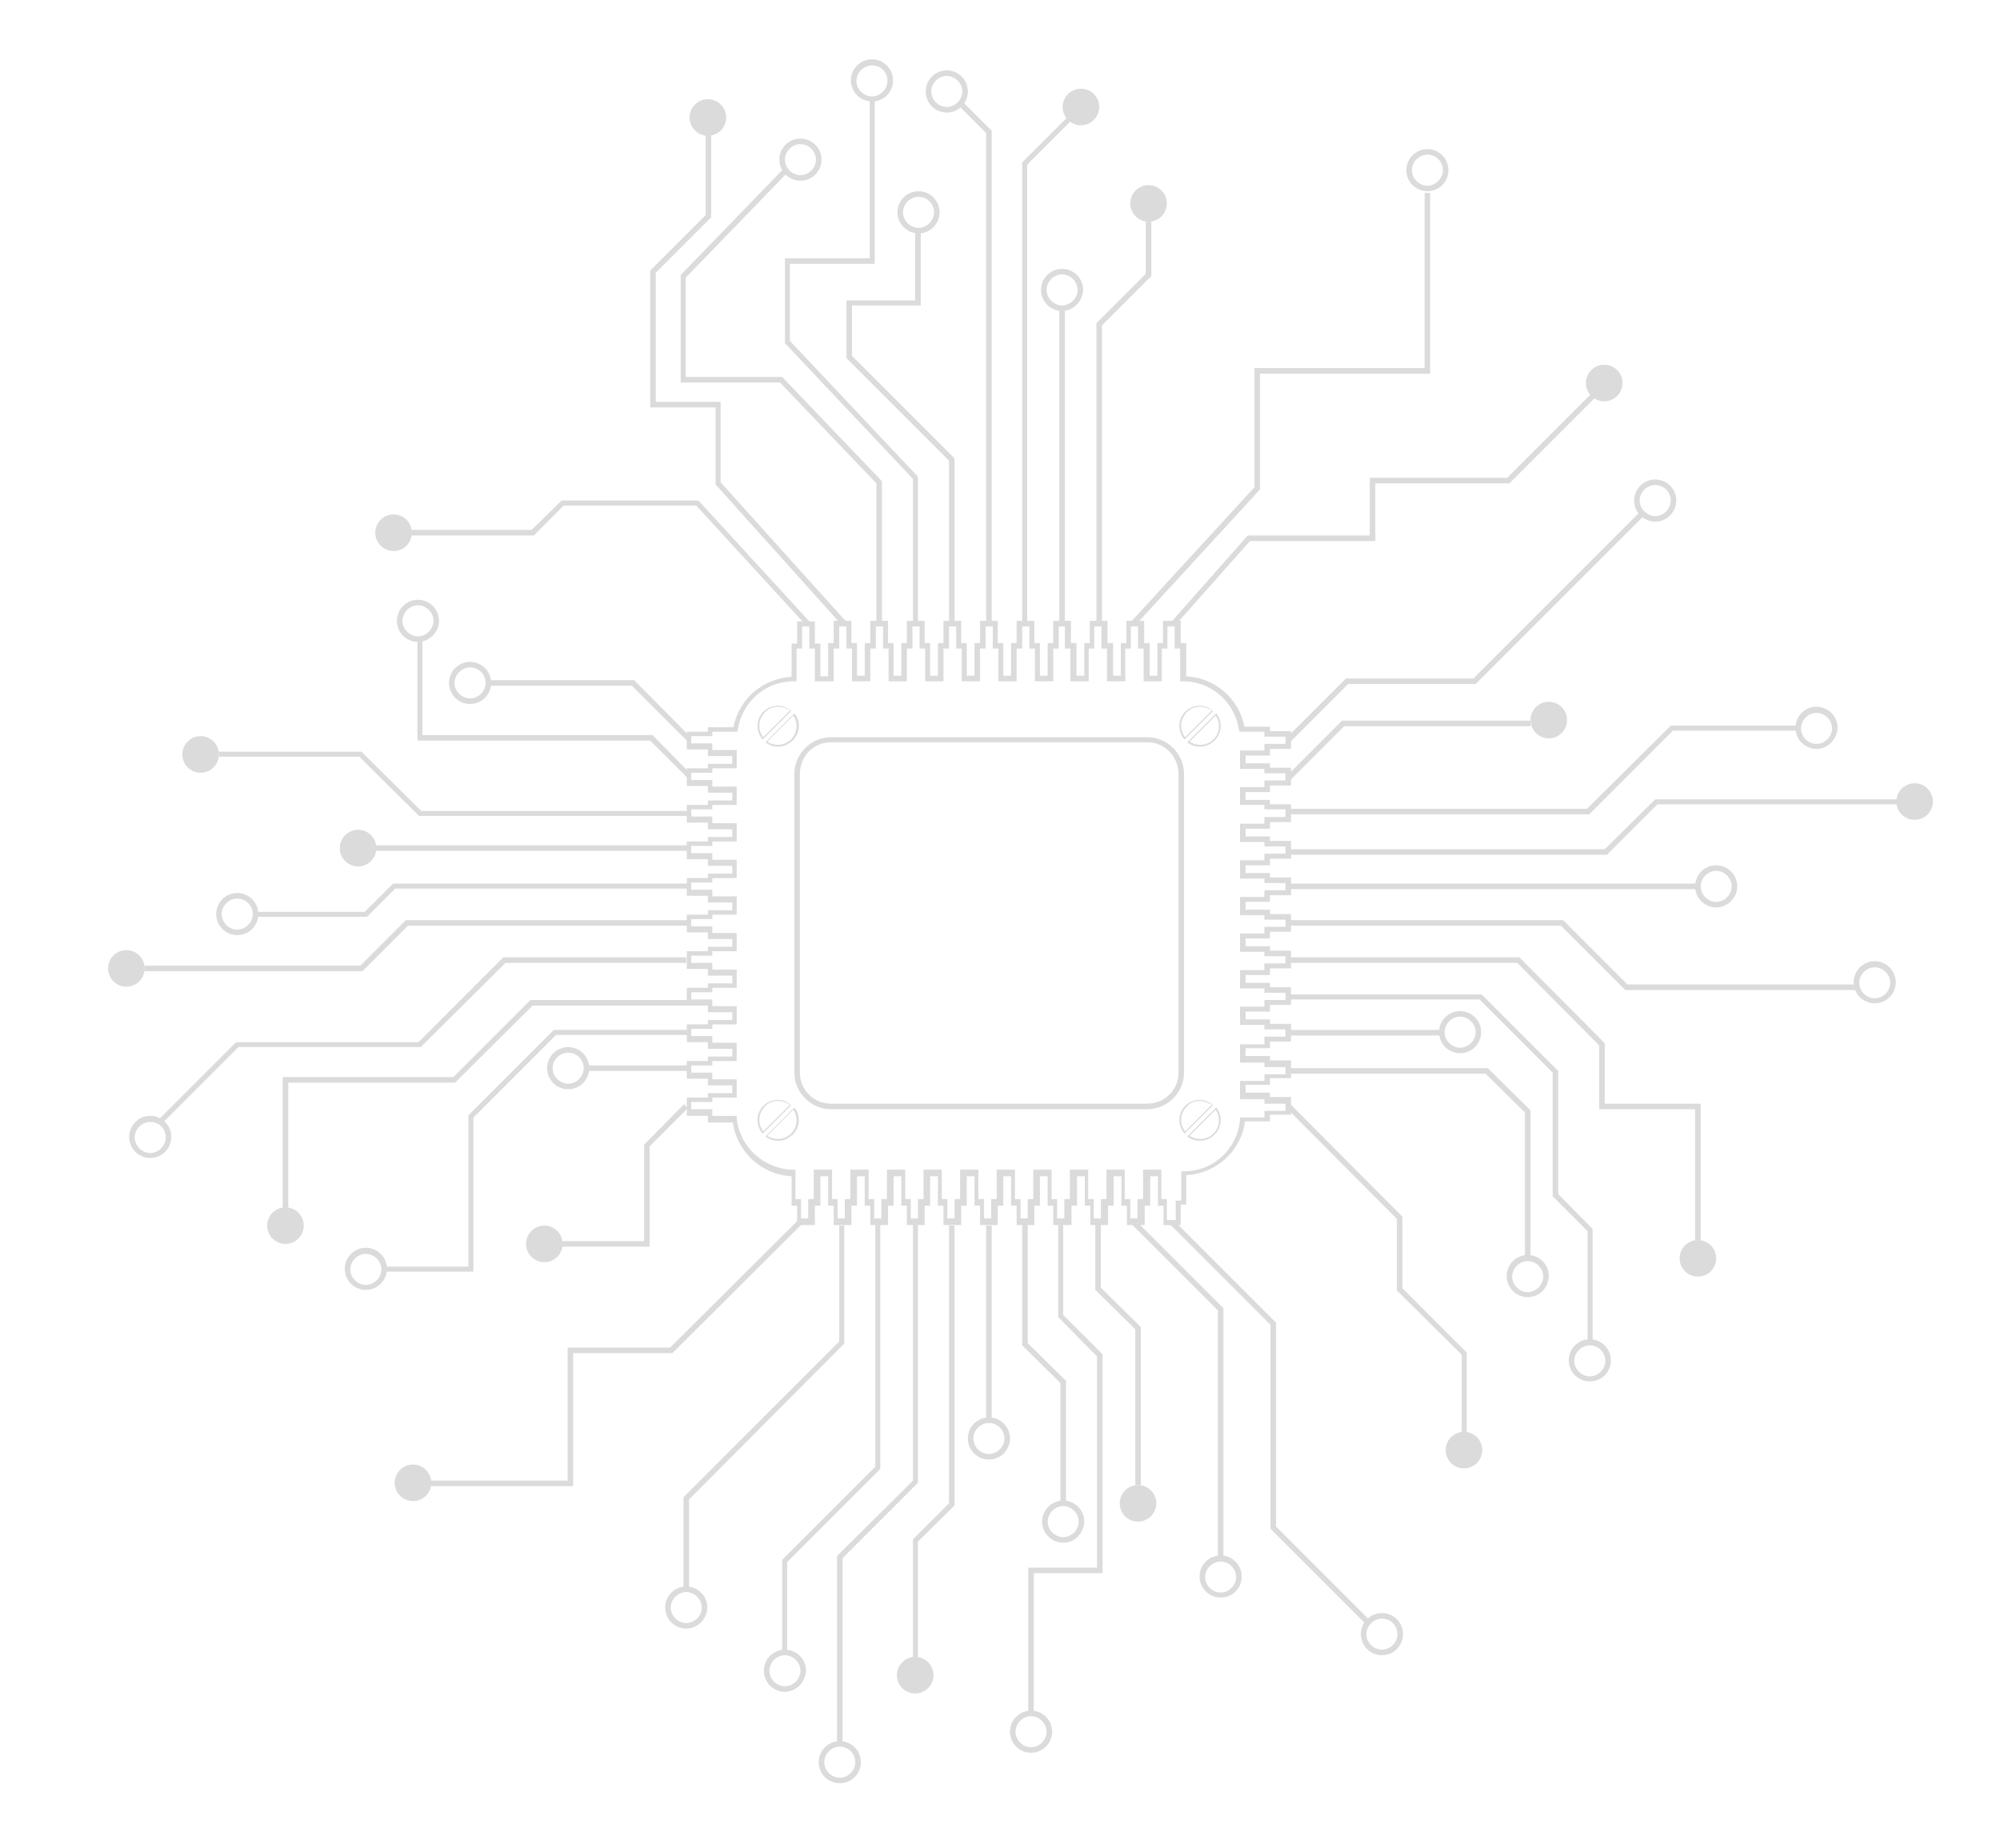 <?xml version="1.0" encoding="utf-8"?>
<!-- Generator: Adobe Illustrator 22.0.0, SVG Export Plug-In . SVG Version: 6.00 Build 0)  -->
<svg version="1.1" xmlns="http://www.w3.org/2000/svg" xmlns:xlink="http://www.w3.org/1999/xlink" x="0px" y="0px"
	 viewBox="0 0 360.8 333.4" style="enable-background:new 0 0 360.8 333.4;" xml:space="preserve">
<style type="text/css">
	.st0{opacity:0.8;fill:url(#SVGID_1_);}
	.st1{fill:#C7C8C9;}
	.st2{fill:#F1F1F2;}
	.st3{fill:#DBDBDB;}
	.st4{opacity:0.8;fill:url(#SVGID_2_);}
	.st5{opacity:0.1;clip-path:url(#SVGID_4_);}
	.st6{clip-path:url(#SVGID_4_);}
	.st7{fill:#F9FBFC;}
</style>
<g id="BACKGROUND_2">
	<g>
		<g>
			<g>
				<path class="st3" d="M213.1,221h-3.2v-3.5h-1v-5.3h-1.4v5.3h-1v3.5h-3.2v-3.5h-1v-5.3h-1.4v5.3h-1v3.5h-3.2v-3.5h-1v-5.3h-1.4
					v5.3h-1v3.5H190v-3.5h-1v-5.3h-1.4v5.3h-1v3.5h-3.2v-3.5h-1v-5.3H181v5.3h-1v3.5h-3.2v-3.5h-1v-5.3h-1.4v5.3h-1v3.5h-3.2v-3.5
					h-1v-5.3h-1.4v5.3h-1v3.5h-3.2v-3.5h-1v-5.3h-1.4v5.3h-1v3.5H157v-3.5h-1v-5.3h-1.4v5.3h-1v3.5h-3.2v-3.5h-1v-5.3H148v5.3h-1
					v3.5h-3.2v-3.5h-1v-5.3c-5.4-0.3-9.8-4.3-10.6-9.7h-4.5v-1.2h-3.8V198h3.8v-0.8h4.4v-1.4h-4.4v-1.2h-3.8v-3.2h3.8v-0.8h4.4v-1.4
					h-4.4V188h-3.8v-3.2h3.8V184h4.4v-1.4h-4.4v-1.2h-3.8v-3.2h3.8v-0.8h4.4V176h-4.4v-1.2h-3.8v-3.2h3.8v-0.8h4.4v-1.4h-4.4v-1.2
					h-3.8v-3.2h3.8v-0.8h4.4v-1.4h-4.4v-1.2h-3.8v-3.2h3.8v-0.8h4.4v-1.4h-4.4v-1.2h-3.8v-3.2h3.8v-0.8h4.4v-1.4h-4.4v-1.2h-3.8
					v-3.2h3.8v-0.8h4.4v-1.4h-4.4v-1.2h-3.8v-3.2h3.8v-0.8h4.4v-1.4h-4.4v-1.2h-3.8v-3.2h3.8v-0.8h4.6c1-5.1,5.3-8.8,10.5-9.1v-6h1
					v-4h3.2v4h1v5.9h1.4V116h1v-4h3.2v4h1v5.9h1.4V116h1v-4h3.2v4h1v5.9h1.4V116h1v-4h3.2v4h1v5.9h1.4V116h1v-4h3.2v4h1v5.9h1.4V116
					h1v-4h3.2v4h1v5.9h1.4V116h1v-4h3.2v4h1v5.9h1.4V116h1v-4h3.2v4h1v5.9h1.4V116h1v-4h3.2v4h1v5.9h1.4V116h1v-4h3.2v4h1v5.9h1.4
					V116h1v-4h3.2v4h1v6c5.2,0.3,9.5,4,10.5,9.1h4.6v0.8h3.8v3.2h-3.8v1.2h-4.4v1.4h4.4v0.8h3.8v3.2h-3.8v1.2h-4.4v1.4h4.4v0.8h3.8
					v3.2h-3.8v1.2h-4.4v1.4h4.4v0.8h3.8v3.2h-3.8v1.2h-4.4v1.4h4.4v0.8h3.8v3.2h-3.8v1.2h-4.4v1.4h4.4v0.8h3.8v3.2h-3.8v1.2h-4.4
					v1.4h4.4v0.8h3.8v3.2h-3.8v1.2h-4.4v1.4h4.4v0.8h3.8v3.2h-3.8v1.2h-4.4v1.4h4.4v0.8h3.8v3.2h-3.8v1.2h-4.4v1.4h4.4v0.8h3.8v3.2
					h-3.8v1.2h-4.4v1.4h4.4v0.8h3.8v3.2h-3.8v1.2h-4.5c-0.7,5.4-5.2,9.4-10.6,9.7v5.3h-1V221z M210.8,220.1h1.3v-3.5h1v-5.3l0.5,0
					c5.3,0,9.6-4,10.1-9.3l0-0.4h4.4v-1.2h3.8v-1.3h-3.8v-0.8h-4.4v-3.3h4.4v-1.2h3.8v-1.3h-3.8v-0.8h-4.4v-3.3h4.4V187h3.8v-1.3
					h-3.8v-0.8h-4.4v-3.3h4.4v-1.2h3.8v-1.3h-3.8v-0.8h-4.4V175h4.4v-1.2h3.8v-1.3h-3.8v-0.8h-4.4v-3.3h4.4v-1.2h3.8v-1.3h-3.8v-0.8
					h-4.4v-3.3h4.4v-1.2h3.8v-1.3h-3.8v-0.8h-4.4v-3.3h4.4v-1.2h3.8v-1.3h-3.8v-0.8h-4.4v-3.3h4.4v-1.2h3.8V146h-3.8v-0.8h-4.4V142
					h4.4v-1.2h3.8v-1.3h-3.8v-0.8h-4.4v-3.3h4.4v-1.2h3.8v-1.3h-3.8V132h-4.5l-0.1-0.4c-0.8-5-5-8.7-10.1-8.7l-0.5,0V117h-1v-4h-1.3
					v4h-1v5.9h-3.3V117h-1v-4h-1.3v4h-1v5.9h-3.3V117h-1v-4h-1.3v4h-1v5.9h-3.3V117h-1v-4H191v4h-1v5.9h-3.3V117h-1v-4h-1.3v4h-1
					v5.9h-3.3V117h-1v-4h-1.3v4h-1v5.9h-3.3V117h-1v-4h-1.3v4h-1v5.9h-3.3V117h-1v-4h-1.3v4h-1v5.9h-3.3V117h-1v-4h-1.3v4h-1v5.9
					h-3.3V117h-1v-4h-1.3v4h-1v5.9H147V117h-1v-4h-1.3v4h-1v5.9l-0.5,0c-5.1,0-9.3,3.7-10.1,8.7l-0.1,0.4h-4.5v0.8h-3.8v1.3h3.8v1.2
					h4.4v3.3h-4.4v0.8h-3.8v1.3h3.8v1.2h4.4v3.3h-4.4v0.8h-3.8v1.3h3.8v1.2h4.4v3.3h-4.4v0.8h-3.8v1.3h3.8v1.2h4.4v3.3h-4.4v0.8
					h-3.8v1.3h3.8v1.2h4.4v3.3h-4.4v0.8h-3.8v1.3h3.8v1.2h4.4v3.3h-4.4v0.8h-3.8v1.3h3.8v1.2h4.4v3.3h-4.4v0.8h-3.8v1.3h3.8v1.2h4.4
					v3.3h-4.4v0.8h-3.8v1.3h3.8v1.2h4.4v3.3h-4.4v0.8h-3.8v1.3h3.8v1.2h4.4v3.3h-4.4v0.8h-3.8v1.3h3.8v1.2h4.4l0,0.4
					c0.5,5.2,4.9,9.2,10.1,9.3l0.5,0v5.3h1v3.5h1.3v-3.5h1v-5.3h3.3v5.3h1v3.5h1.3v-3.5h1v-5.3h3.3v5.3h1v3.5h1.3v-3.5h1v-5.3h3.3
					v5.3h1v3.5h1.3v-3.5h1v-5.3h3.3v5.3h1v3.5h1.3v-3.5h1v-5.3h3.3v5.3h1v3.5h1.3v-3.5h1v-5.3h3.3v5.3h1v3.5h1.3v-3.5h1v-5.3h3.3
					v5.3h1v3.5h1.3v-3.5h1v-5.3h3.3v5.3h1v3.5h1.3v-3.5h1v-5.3h3.3v5.3h1v3.5h1.3v-3.5h1v-5.3h3.3v5.3h1V220.1z"/>
			</g>
			<g>
				<path class="st3" d="M207,200.1h-57.1c-3.6,0-6.6-3-6.6-6.6v-53.9c0-3.6,3-6.6,6.6-6.6H207c3.6,0,6.6,3,6.6,6.6v53.9
					C213.6,197.1,210.6,200.1,207,200.1z M149.9,133.9c-3.1,0-5.6,2.5-5.6,5.7v53.9c0,3.1,2.5,5.6,5.6,5.6H207
					c3.1,0,5.6-2.5,5.6-5.6v-53.9c0-3.1-2.5-5.7-5.6-5.7H149.9z"/>
			</g>
			<g>
				<g>
					<g>
						<g>
							<path class="st3" d="M137.6,133.4l-0.1-0.1c-1.2-1.5-1.1-3.6,0.2-4.9c1.3-1.3,3.5-1.5,4.9-0.2l0.1,0.1L137.6,133.4z
								 M140.4,127.5c-0.9,0-1.8,0.3-2.4,1c-1.2,1.2-1.4,3.1-0.3,4.5l4.8-4.8C141.8,127.7,141.1,127.5,140.4,127.5z"/>
						</g>
						<g>
							<path class="st3" d="M140.4,134.7c-0.8,0-1.5-0.2-2.2-0.7l-0.1-0.1l5.2-5.2l0.1,0.1c1.1,1.5,0.9,3.5-0.4,4.8
								C142.2,134.3,141.3,134.7,140.4,134.7z M138.4,133.8c1.4,0.9,3.2,0.7,4.3-0.4c1.2-1.2,1.3-3,0.4-4.3L138.4,133.8z"/>
						</g>
					</g>
					<g>
						<g>
							<path class="st3" d="M137.6,204.5l-0.1-0.1c-1.2-1.5-1.1-3.6,0.2-4.9c1.3-1.3,3.5-1.5,4.9-0.2l0.1,0.1L137.6,204.5z
								 M140.4,198.6c-0.9,0-1.8,0.3-2.4,1c-1.2,1.2-1.4,3.1-0.3,4.5l4.8-4.8C141.8,198.9,141.1,198.6,140.4,198.6z"/>
						</g>
						<g>
							<path class="st3" d="M140.4,205.8c-0.8,0-1.5-0.2-2.2-0.7l-0.1-0.1l5.2-5.2l0.1,0.1c1.1,1.5,0.9,3.5-0.4,4.8
								C142.2,205.4,141.3,205.8,140.4,205.8z M138.4,204.9c1.4,0.9,3.2,0.7,4.3-0.4c1.2-1.2,1.3-3,0.4-4.3L138.4,204.9z"/>
						</g>
					</g>
				</g>
				<g>
					<g>
						<g>
							<path class="st3" d="M213.7,133.4l-0.1-0.1c-1.2-1.5-1.1-3.6,0.2-4.9c1.3-1.3,3.5-1.5,4.9-0.2l0.1,0.1L213.7,133.4z
								 M216.5,127.5c-0.9,0-1.8,0.3-2.4,1c-1.2,1.2-1.4,3.1-0.3,4.5l4.8-4.8C217.9,127.7,217.2,127.5,216.5,127.5z"/>
						</g>
						<g>
							<path class="st3" d="M216.5,134.7c-0.8,0-1.5-0.2-2.2-0.7l-0.1-0.1l5.2-5.2l0.1,0.1c1.1,1.5,0.9,3.5-0.4,4.8
								C218.4,134.3,217.4,134.7,216.5,134.7z M214.6,133.8c1.4,0.9,3.2,0.7,4.3-0.4c1.2-1.2,1.3-3,0.4-4.3L214.6,133.8z"/>
						</g>
					</g>
					<g>
						<g>
							<path class="st3" d="M213.7,204.5l-0.1-0.1c-1.2-1.5-1.1-3.6,0.2-4.9s3.5-1.5,4.9-0.2l0.1,0.1L213.7,204.5z M216.5,198.6
								c-0.9,0-1.8,0.3-2.4,1c-1.2,1.2-1.4,3.1-0.3,4.5l4.8-4.8C217.9,198.9,217.2,198.6,216.5,198.6z"/>
						</g>
						<g>
							<path class="st3" d="M216.5,205.8c-0.8,0-1.5-0.2-2.2-0.7l-0.1-0.1l5.2-5.2l0.1,0.1c1.1,1.5,0.9,3.5-0.4,4.8
								C218.4,205.4,217.4,205.8,216.5,205.8z M214.6,204.9c1.4,0.9,3.2,0.7,4.3-0.4c1.2-1.2,1.3-3,0.4-4.3L214.6,204.9z"/>
						</g>
					</g>
				</g>
			</g>
		</g>
		<g>
			<polygon class="st3" points="145.4,112.8 125.6,91.2 101.7,91.2 96.3,96.6 74.2,96.6 74.2,95.6 95.9,95.6 101.3,90.3 126,90.3 
				146.1,112.2 			"/>
		</g>
		<g>
			<circle class="st3" cx="71" cy="96.1" r="3.3"/>
		</g>
		<g>
			<circle class="st3" cx="127.7" cy="21.2" r="3.3"/>
		</g>
		<g>
			<path class="st3" d="M144.4,32.6c-2.1,0-3.8-1.7-3.8-3.8c0-2.1,1.7-3.8,3.8-3.8c2.1,0,3.8,1.7,3.8,3.8
				C148.2,30.9,146.5,32.6,144.4,32.6z M144.4,26c-1.5,0-2.8,1.3-2.8,2.8c0,1.5,1.3,2.8,2.8,2.8c1.5,0,2.8-1.3,2.8-2.8
				C147.2,27.3,145.9,26,144.4,26z"/>
		</g>
		<g>
			<path class="st3" d="M157.3,18.3c-2.1,0-3.8-1.7-3.8-3.8c0-2.1,1.7-3.8,3.8-3.8c2.1,0,3.8,1.7,3.8,3.8
				C161.1,16.7,159.4,18.3,157.3,18.3z M157.3,11.8c-1.5,0-2.8,1.3-2.8,2.8c0,1.5,1.3,2.8,2.8,2.8c1.5,0,2.8-1.3,2.8-2.8
				C160.1,13,158.9,11.8,157.3,11.8z"/>
		</g>
		<g>
			<path class="st3" d="M165.7,42.1c-2.1,0-3.8-1.7-3.8-3.8c0-2.1,1.7-3.8,3.8-3.8c2.1,0,3.8,1.7,3.8,3.8
				C169.5,40.4,167.8,42.1,165.7,42.1z M165.7,35.5c-1.5,0-2.8,1.3-2.8,2.8s1.3,2.8,2.8,2.8c1.5,0,2.8-1.3,2.8-2.8
				S167.3,35.5,165.7,35.5z"/>
		</g>
		<g>
			<path class="st3" d="M191.6,56.1c-2.1,0-3.8-1.7-3.8-3.8c0-2.1,1.7-3.8,3.8-3.8c2.1,0,3.8,1.7,3.8,3.8
				C195.3,54.4,193.6,56.1,191.6,56.1z M191.6,49.5c-1.5,0-2.8,1.3-2.8,2.8s1.3,2.8,2.8,2.8s2.8-1.3,2.8-2.8S193.1,49.5,191.6,49.5z
				"/>
		</g>
		<g>
			<path class="st3" d="M257.5,34.5c-2.1,0-3.8-1.7-3.8-3.8c0-2.1,1.7-3.8,3.8-3.8c2.1,0,3.8,1.7,3.8,3.8
				C261.3,32.8,259.6,34.5,257.5,34.5z M257.5,27.9c-1.5,0-2.8,1.3-2.8,2.8c0,1.5,1.3,2.8,2.8,2.8s2.8-1.3,2.8-2.8
				C260.3,29.1,259,27.9,257.5,27.9z"/>
		</g>
		<g>
			<path class="st3" d="M298.6,94.1c-2.1,0-3.8-1.7-3.8-3.8c0-2.1,1.7-3.8,3.8-3.8c2.1,0,3.8,1.7,3.8,3.8
				C302.4,92.4,300.7,94.1,298.6,94.1z M298.6,87.5c-1.5,0-2.8,1.3-2.8,2.8c0,1.5,1.3,2.8,2.8,2.8s2.8-1.3,2.8-2.8
				C301.4,88.8,300.2,87.5,298.6,87.5z"/>
		</g>
		<g>
			<path class="st3" d="M327.7,135.1c-2.1,0-3.8-1.7-3.8-3.8c0-2.1,1.7-3.8,3.8-3.8c2.1,0,3.8,1.7,3.8,3.8
				C331.4,133.4,329.7,135.1,327.7,135.1z M327.7,128.6c-1.5,0-2.8,1.3-2.8,2.8s1.3,2.8,2.8,2.8c1.5,0,2.8-1.3,2.8-2.8
				S329.2,128.6,327.7,128.6z"/>
		</g>
		<g>
			<path class="st3" d="M309.6,163.7c-2.1,0-3.8-1.7-3.8-3.8s1.7-3.8,3.8-3.8s3.8,1.7,3.8,3.8S311.6,163.7,309.6,163.7z
				 M309.6,157.1c-1.5,0-2.8,1.3-2.8,2.8s1.3,2.8,2.8,2.8s2.8-1.3,2.8-2.8S311.1,157.1,309.6,157.1z"/>
		</g>
		<g>
			<path class="st3" d="M263.4,190c-2.1,0-3.8-1.7-3.8-3.8s1.7-3.8,3.8-3.8c2.1,0,3.8,1.7,3.8,3.8S265.5,190,263.4,190z
				 M263.4,183.4c-1.5,0-2.8,1.3-2.8,2.8s1.3,2.8,2.8,2.8s2.8-1.3,2.8-2.8S264.9,183.4,263.4,183.4z"/>
		</g>
		<g>
			<path class="st3" d="M275.6,234c-2.1,0-3.8-1.7-3.8-3.8c0-2.1,1.7-3.8,3.8-3.8c2.1,0,3.8,1.7,3.8,3.8
				C279.3,232.4,277.7,234,275.6,234z M275.6,227.5c-1.5,0-2.8,1.3-2.8,2.8s1.3,2.8,2.8,2.8s2.8-1.3,2.8-2.8
				S277.1,227.5,275.6,227.5z"/>
		</g>
		<g>
			<circle class="st3" cx="264.1" cy="261.6" r="3.3"/>
		</g>
		<g>
			<path class="st3" d="M249.3,298.6c-2.1,0-3.8-1.7-3.8-3.8c0-2.1,1.7-3.8,3.8-3.8c2.1,0,3.8,1.7,3.8,3.8
				C253.1,296.9,251.4,298.6,249.3,298.6z M249.3,292c-1.5,0-2.8,1.3-2.8,2.8s1.3,2.8,2.8,2.8s2.8-1.3,2.8-2.8S250.9,292,249.3,292z
				"/>
		</g>
		<g>
			<path class="st3" d="M220.2,288.2c-2.1,0-3.8-1.7-3.8-3.8c0-2.1,1.7-3.8,3.8-3.8c2.1,0,3.8,1.7,3.8,3.8
				C224,286.6,222.3,288.2,220.2,288.2z M220.2,281.7c-1.5,0-2.8,1.3-2.8,2.8s1.3,2.8,2.8,2.8c1.5,0,2.8-1.3,2.8-2.8
				S221.7,281.7,220.2,281.7z"/>
		</g>
		<g>
			<path class="st3" d="M191.8,278.3c-2.1,0-3.8-1.7-3.8-3.8c0-2.1,1.7-3.8,3.8-3.8c2.1,0,3.8,1.7,3.8,3.8
				C195.5,276.6,193.9,278.3,191.8,278.3z M191.8,271.7c-1.5,0-2.8,1.3-2.8,2.8s1.3,2.8,2.8,2.8c1.5,0,2.8-1.3,2.8-2.8
				S193.3,271.7,191.8,271.7z"/>
		</g>
		<g>
			<path class="st3" d="M178.4,263.3c-2.1,0-3.8-1.7-3.8-3.8c0-2.1,1.7-3.8,3.8-3.8c2.1,0,3.8,1.7,3.8,3.8
				C182.2,261.6,180.5,263.3,178.4,263.3z M178.4,256.7c-1.5,0-2.8,1.3-2.8,2.8c0,1.5,1.3,2.8,2.8,2.8c1.5,0,2.8-1.3,2.8-2.8
				C181.2,258,180,256.7,178.4,256.7z"/>
		</g>
		<g>
			<path class="st3" d="M141.6,305.2c-2.1,0-3.8-1.7-3.8-3.8c0-2.1,1.7-3.8,3.8-3.8c2.1,0,3.8,1.7,3.8,3.8
				C145.3,303.5,143.6,305.2,141.6,305.2z M141.6,298.6c-1.5,0-2.8,1.3-2.8,2.8s1.3,2.8,2.8,2.8c1.5,0,2.8-1.3,2.8-2.8
				S143.1,298.6,141.6,298.6z"/>
		</g>
		<g>
			<path class="st3" d="M123.8,293.8c-2.1,0-3.8-1.7-3.8-3.8c0-2.1,1.7-3.8,3.8-3.8c2.1,0,3.8,1.7,3.8,3.8
				C127.5,292.1,125.9,293.8,123.8,293.8z M123.8,287.2c-1.5,0-2.8,1.3-2.8,2.8s1.3,2.8,2.8,2.8c1.5,0,2.8-1.3,2.8-2.8
				S125.3,287.2,123.8,287.2z"/>
		</g>
		<g>
			<circle class="st3" cx="165.1" cy="302.2" r="3.3"/>
		</g>
		<g>
			<circle class="st3" cx="74.5" cy="267.5" r="3.3"/>
		</g>
		<g>
			<path class="st3" d="M151.5,321.7c-2.1,0-3.8-1.7-3.8-3.8c0-2.1,1.7-3.8,3.8-3.8c2.1,0,3.8,1.7,3.8,3.8
				C155.3,320,153.6,321.7,151.5,321.7z M151.5,315.1c-1.5,0-2.8,1.3-2.8,2.8s1.3,2.8,2.8,2.8c1.5,0,2.8-1.3,2.8-2.8
				S153.1,315.1,151.5,315.1z"/>
		</g>
		<g>
			<path class="st3" d="M186,316.2c-2.1,0-3.8-1.7-3.8-3.8c0-2.1,1.7-3.8,3.8-3.8c2.1,0,3.8,1.7,3.8,3.8
				C189.8,314.5,188.1,316.2,186,316.2z M186,309.6c-1.5,0-2.8,1.3-2.8,2.8s1.3,2.8,2.8,2.8c1.5,0,2.8-1.3,2.8-2.8
				S187.5,309.6,186,309.6z"/>
		</g>
		<g>
			<circle class="st3" cx="205.3" cy="271.2" r="3.3"/>
		</g>
		<g>
			<circle class="st3" cx="306.3" cy="227" r="3.3"/>
		</g>
		<g>
			<path class="st3" d="M286.8,249.2c-2.1,0-3.8-1.7-3.8-3.8c0-2.1,1.7-3.8,3.8-3.8c2.1,0,3.8,1.7,3.8,3.8
				C290.6,247.6,288.9,249.2,286.8,249.2z M286.8,242.7c-1.5,0-2.8,1.3-2.8,2.8s1.3,2.8,2.8,2.8s2.8-1.3,2.8-2.8
				S288.4,242.7,286.8,242.7z"/>
		</g>
		<g>
			<path class="st3" d="M338.2,181c-2.1,0-3.8-1.7-3.8-3.8s1.7-3.8,3.8-3.8c2.1,0,3.8,1.7,3.8,3.8S340.3,181,338.2,181z
				 M338.2,174.5c-1.5,0-2.8,1.3-2.8,2.8s1.3,2.8,2.8,2.8s2.8-1.3,2.8-2.8S339.7,174.5,338.2,174.5z"/>
		</g>
		<g>
			<circle class="st3" cx="279.4" cy="129.9" r="3.3"/>
		</g>
		<g>
			<circle class="st3" cx="345.4" cy="144.6" r="3.3"/>
		</g>
		<g>
			<circle class="st3" cx="289.4" cy="69.1" r="3.3"/>
		</g>
		<g>
			<circle class="st3" cx="207.2" cy="36.7" r="3.3"/>
		</g>
		<g>
			<path class="st3" d="M170.8,20.3c-2.1,0-3.8-1.7-3.8-3.8c0-2.1,1.7-3.8,3.8-3.8c2.1,0,3.8,1.7,3.8,3.8
				C174.6,18.6,172.9,20.3,170.8,20.3z M170.8,13.7c-1.5,0-2.8,1.3-2.8,2.8c0,1.5,1.3,2.8,2.8,2.8c1.5,0,2.8-1.3,2.8-2.8
				C173.6,15,172.3,13.7,170.8,13.7z"/>
		</g>
		<g>
			<path class="st3" d="M84.8,127c-2.1,0-3.8-1.7-3.8-3.8c0-2.1,1.7-3.8,3.8-3.8c2.1,0,3.8,1.7,3.8,3.8
				C88.6,125.3,86.9,127,84.8,127z M84.8,120.4c-1.5,0-2.8,1.3-2.8,2.8c0,1.5,1.3,2.8,2.8,2.8c1.5,0,2.8-1.3,2.8-2.8
				C87.6,121.7,86.4,120.4,84.8,120.4z"/>
		</g>
		<g>
			<circle class="st3" cx="64.6" cy="153" r="3.3"/>
		</g>
		<g>
			<circle class="st3" cx="51.5" cy="221.1" r="3.3"/>
		</g>
		<g>
			<path class="st3" d="M42.8,168.7c-2.1,0-3.8-1.7-3.8-3.8c0-2.1,1.7-3.8,3.8-3.8c2.1,0,3.8,1.7,3.8,3.8
				C46.6,167,44.9,168.7,42.8,168.7z M42.8,162.1c-1.5,0-2.8,1.3-2.8,2.8c0,1.5,1.3,2.8,2.8,2.8c1.5,0,2.8-1.3,2.8-2.8
				C45.6,163.4,44.4,162.1,42.8,162.1z"/>
		</g>
		<g>
			<path class="st3" d="M27.1,208.9c-2.1,0-3.8-1.7-3.8-3.8c0-2.1,1.7-3.8,3.8-3.8c2.1,0,3.8,1.7,3.8,3.8
				C30.9,207.2,29.2,208.9,27.1,208.9z M27.1,202.4c-1.5,0-2.8,1.3-2.8,2.8c0,1.5,1.3,2.8,2.8,2.8c1.5,0,2.8-1.3,2.8-2.8
				C29.9,203.6,28.7,202.4,27.1,202.4z"/>
		</g>
		<g>
			<path class="st3" d="M66,232.7c-2.1,0-3.8-1.7-3.8-3.8c0-2.1,1.7-3.8,3.8-3.8c2.1,0,3.8,1.7,3.8,3.8
				C69.8,231,68.1,232.7,66,232.7z M66,226.2c-1.5,0-2.8,1.3-2.8,2.8s1.3,2.8,2.8,2.8c1.5,0,2.8-1.3,2.8-2.8S67.5,226.2,66,226.2z"
				/>
		</g>
		<g>
			<path class="st3" d="M102.5,196.5c-2.1,0-3.8-1.7-3.8-3.8c0-2.1,1.7-3.8,3.8-3.8c2.1,0,3.8,1.7,3.8,3.8
				C106.3,194.8,104.6,196.5,102.5,196.5z M102.5,189.9c-1.5,0-2.8,1.3-2.8,2.8c0,1.5,1.3,2.8,2.8,2.8c1.5,0,2.8-1.3,2.8-2.8
				C105.3,191.2,104.1,189.9,102.5,189.9z"/>
		</g>
		<g>
			<circle class="st3" cx="98.2" cy="224.4" r="3.3"/>
		</g>
		<g>
			<path class="st3" d="M75.4,115.8c-2.1,0-3.8-1.7-3.8-3.8s1.7-3.8,3.8-3.8c2.1,0,3.8,1.7,3.8,3.8S77.4,115.8,75.4,115.8z
				 M75.4,109.2c-1.5,0-2.8,1.3-2.8,2.8s1.3,2.8,2.8,2.8s2.8-1.3,2.8-2.8S76.9,109.2,75.4,109.2z"/>
		</g>
		<g>
			<circle class="st3" cx="36.2" cy="136.1" r="3.3"/>
		</g>
		<g>
			<circle class="st3" cx="22.8" cy="174.7" r="3.3"/>
		</g>
		<g>
			<circle class="st3" cx="195" cy="19.3" r="3.3"/>
		</g>
		<g>
			<polygon class="st3" points="151.9,112.8 129.1,87.4 129.1,73.5 117.3,73.5 117.3,48.8 127.3,38.8 127.3,24.4 128.3,24.4 
				128.3,39.2 118.3,49.2 118.3,72.5 130,72.5 130,87 152.7,112.2 			"/>
		</g>
		<g>
			<polygon class="st3" points="159.1,112.5 158.1,112.5 158.1,87.2 140.7,69 122.8,69 122.8,49.7 122.9,49.5 141.1,30.7 
				141.8,31.4 123.7,50.1 123.7,68 141.1,68 159.1,86.8 			"/>
		</g>
		<g>
			<polygon class="st3" points="165.6,112.5 164.7,112.5 164.7,86.4 141.6,61.9 141.6,46.6 156.9,46.6 156.9,17.9 157.8,17.9 
				157.8,47.6 142.5,47.6 142.5,61.5 165.6,86 			"/>
		</g>
		<g>
			<polygon class="st3" points="172.2,112.5 171.2,112.5 171.2,83.1 152.7,64.6 152.7,54.2 165.1,54.2 165.1,41.6 166.1,41.6 
				166.1,55.1 153.7,55.1 153.7,64.2 172.2,82.7 			"/>
		</g>
		<g>
			<polygon class="st3" points="178.9,112.5 177.9,112.5 177.9,24 172.8,18.9 173.5,18.2 178.9,23.6 			"/>
		</g>
		<g>
			<polygon class="st3" points="185.3,112.5 184.4,112.5 184.4,29.3 192.7,21 193.4,21.6 185.3,29.7 			"/>
		</g>
		<g>
			<rect x="191.1" y="55.6" class="st3" width="1" height="56.9"/>
		</g>
		<g>
			<polygon class="st3" points="198.8,112.5 197.8,112.5 197.8,58.3 206.7,49.4 206.7,40 207.7,40 207.7,49.8 198.8,58.7 			"/>
		</g>
		<g>
			<polygon class="st3" points="212,112.8 211.3,112.2 225.1,96.6 247.1,96.6 247.1,86.2 271.9,86.2 287.1,71 287.8,71.7 
				272.3,87.2 248.1,87.2 248.1,97.6 225.5,97.6 			"/>
		</g>
		<g>
			<polygon class="st3" points="204.8,112.8 204,112.2 226.3,87.9 226.3,66.4 257,66.4 257,34.8 258,34.8 258,67.4 227.3,67.4 
				227.3,88.3 			"/>
		</g>
		<g>
			<polygon class="st3" points="232.8,133.8 232.1,133.1 242.8,122.4 265.8,122.4 296,92.2 296.7,92.9 266.2,123.4 243.2,123.4 			
				"/>
		</g>
		<g>
			<polygon class="st3" points="232.8,140.7 232.1,140 242.1,130 276.1,130 276.1,131 242.5,131 			"/>
		</g>
		<g>
			<polygon class="st3" points="286.7,146.9 232.4,146.9 232.4,145.9 286.3,145.9 301.4,130.9 324.4,130.9 324.4,131.8 301.8,131.8 
							"/>
		</g>
		<g>
			<polygon class="st3" points="289.9,154.2 232.4,154.2 232.4,153.2 289.5,153.2 298.6,144.2 343,144.2 343,145.1 299,145.1 			"/>
		</g>
		<g>
			<rect x="232.4" y="159.4" class="st3" width="73.9" height="1"/>
		</g>
		<g>
			<polygon class="st3" points="334.9,178.6 293.2,178.6 281.6,167 232.4,167 232.4,166 282,166 293.6,177.6 334.9,177.6 			"/>
		</g>
		<g>
			<polygon class="st3" points="306.8,223.7 305.8,223.7 305.8,200.1 288.5,200.1 288.5,188.6 273.7,173.7 232.4,173.7 232.4,172.7 
				274.1,172.7 289.5,188.2 289.5,199.1 306.8,199.1 			"/>
		</g>
		<g>
			<polygon class="st3" points="287.3,242.2 286.4,242.2 286.4,222.1 280.1,215.8 280.1,193.5 266.9,180.3 232.4,180.3 232.4,179.4 
				267.3,179.4 281.1,193.2 281.1,215.4 287.3,221.7 			"/>
		</g>
		<g>
			<rect x="232.4" y="185.8" class="st3" width="28" height="1"/>
		</g>
		<g>
			<polygon class="st3" points="276.1,227 275.1,227 275.1,200.7 268,193.7 232.4,193.7 232.4,192.7 268.4,192.7 276.1,200.3 			"/>
		</g>
		<g>
			<polygon class="st3" points="264.6,258.3 263.7,258.3 263.7,244.4 252,232.8 252,219.9 232.1,199.9 232.8,199.2 253,219.5 
				253,232.4 264.6,244 			"/>
		</g>
		<g>
			<polygon class="st3" points="246.6,293.2 229.2,275.8 229.2,239 211.1,220.9 211.8,220.2 230.2,238.6 230.2,275.4 247.3,292.5 
							"/>
		</g>
		<g>
			<polygon class="st3" points="220.7,281.2 219.7,281.2 219.7,236.4 204.2,220.9 204.9,220.2 220.7,236 			"/>
		</g>
		<g>
			<polygon class="st3" points="205.8,267.9 204.8,267.9 204.8,239.8 197.6,232.7 197.6,220.5 198.6,220.5 198.6,232.3 205.8,239.4 
							"/>
		</g>
		<g>
			<polygon class="st3" points="186.5,309.2 185.5,309.2 185.5,282.8 197.9,282.8 197.9,244.7 190.9,237.6 190.9,220.5 191.8,220.5 
				191.8,237.2 198.9,244.3 198.9,283.8 186.5,283.8 			"/>
		</g>
		<g>
			<polygon class="st3" points="192.3,271.4 191.3,271.4 191.3,249.5 184.4,242.7 184.4,220.5 185.4,220.5 185.4,242.3 192.3,249.1 
							"/>
		</g>
		<g>
			<rect x="177.9" y="221.1" class="st3" width="1" height="35.6"/>
		</g>
		<g>
			<polygon class="st3" points="165.6,298.9 164.7,298.9 164.7,277.7 171.2,271.2 171.2,221.1 172.2,221.1 172.2,271.6 165.6,278.1 
							"/>
		</g>
		<g>
			<polygon class="st3" points="152,314.6 151,314.6 151,280.7 164.7,267.1 164.7,220.5 165.6,220.5 165.6,267.5 152,281.1 			"/>
		</g>
		<g>
			<polygon class="st3" points="142,298.1 141.1,298.1 141.1,281.4 157.9,264.6 157.9,220.5 158.8,220.5 158.8,265 142,281.8 			"/>
		</g>
		<g>
			<polygon class="st3" points="124.3,286.7 123.3,286.7 123.3,270.1 151.4,242 151.4,221.1 152.3,221.1 152.3,242.4 124.3,270.5 
							"/>
		</g>
		<g>
			<polygon class="st3" points="103.4,268.1 77.4,268.1 77.4,267.1 102.4,267.1 102.4,243.1 120.9,243.1 143.9,220.2 144.6,220.9 
				121.3,244.1 103.4,244.1 			"/>
		</g>
		<g>
			<polygon class="st3" points="124.1,133.8 114,123.7 88.1,123.7 88.1,122.7 114.4,122.7 124.7,133.1 			"/>
		</g>
		<g>
			<polygon class="st3" points="124.1,140.4 117.3,133.6 75.3,133.6 75.3,115.3 76.2,115.3 76.2,132.6 117.7,132.6 124.7,139.7 			
				"/>
		</g>
		<g>
			<polygon class="st3" points="124.4,147.2 75.6,147.2 64.8,136.5 39.5,136.5 39.5,135.6 65.2,135.6 76,146.3 124.4,146.3 			"/>
		</g>
		<g>
			<rect x="67.4" y="152.5" class="st3" width="57" height="1"/>
		</g>
		<g>
			<polygon class="st3" points="66.2,165.4 45.9,165.4 45.9,164.5 65.8,164.5 70.9,159.4 124.4,159.4 124.4,160.3 71.3,160.3 			"/>
		</g>
		<g>
			<polygon class="st3" points="65.4,175.2 26.1,175.2 26.1,174.2 65,174.2 73.2,166 124.4,166 124.4,167 73.6,167 			"/>
		</g>
		<g>
			<polygon class="st3" points="29.2,202.7 28.5,202.1 42.6,188 75.5,188 90.8,172.7 123.8,172.7 123.8,173.7 91.2,173.7 
				75.9,188.9 43,188.9 			"/>
		</g>
		<g>
			<polygon class="st3" points="52,218.4 51,218.4 51,194.3 81.8,194.3 95.7,180.4 124.4,180.4 124.4,181.4 96.1,181.4 82.1,195.3 
				52,195.3 			"/>
		</g>
		<g>
			<polygon class="st3" points="85.4,229.4 69.3,229.4 69.3,228.5 84.5,228.5 84.5,201.2 99.9,185.8 124.4,185.8 124.4,186.7 
				100.3,186.7 85.4,201.6 			"/>
		</g>
		<g>
			<rect x="105.8" y="192.2" class="st3" width="18.6" height="1"/>
		</g>
		<g>
			<polygon class="st3" points="117.2,224.9 101.4,224.9 101.4,223.9 116.2,223.9 116.2,206.5 123.4,199.2 124.1,199.9 117.2,206.8 
							"/>
		</g>
	</g>
</g>
<g id="BACKGROUND_1">
</g>
<g id="DESIGNED_BY_FREEPIK">
</g>
</svg>
